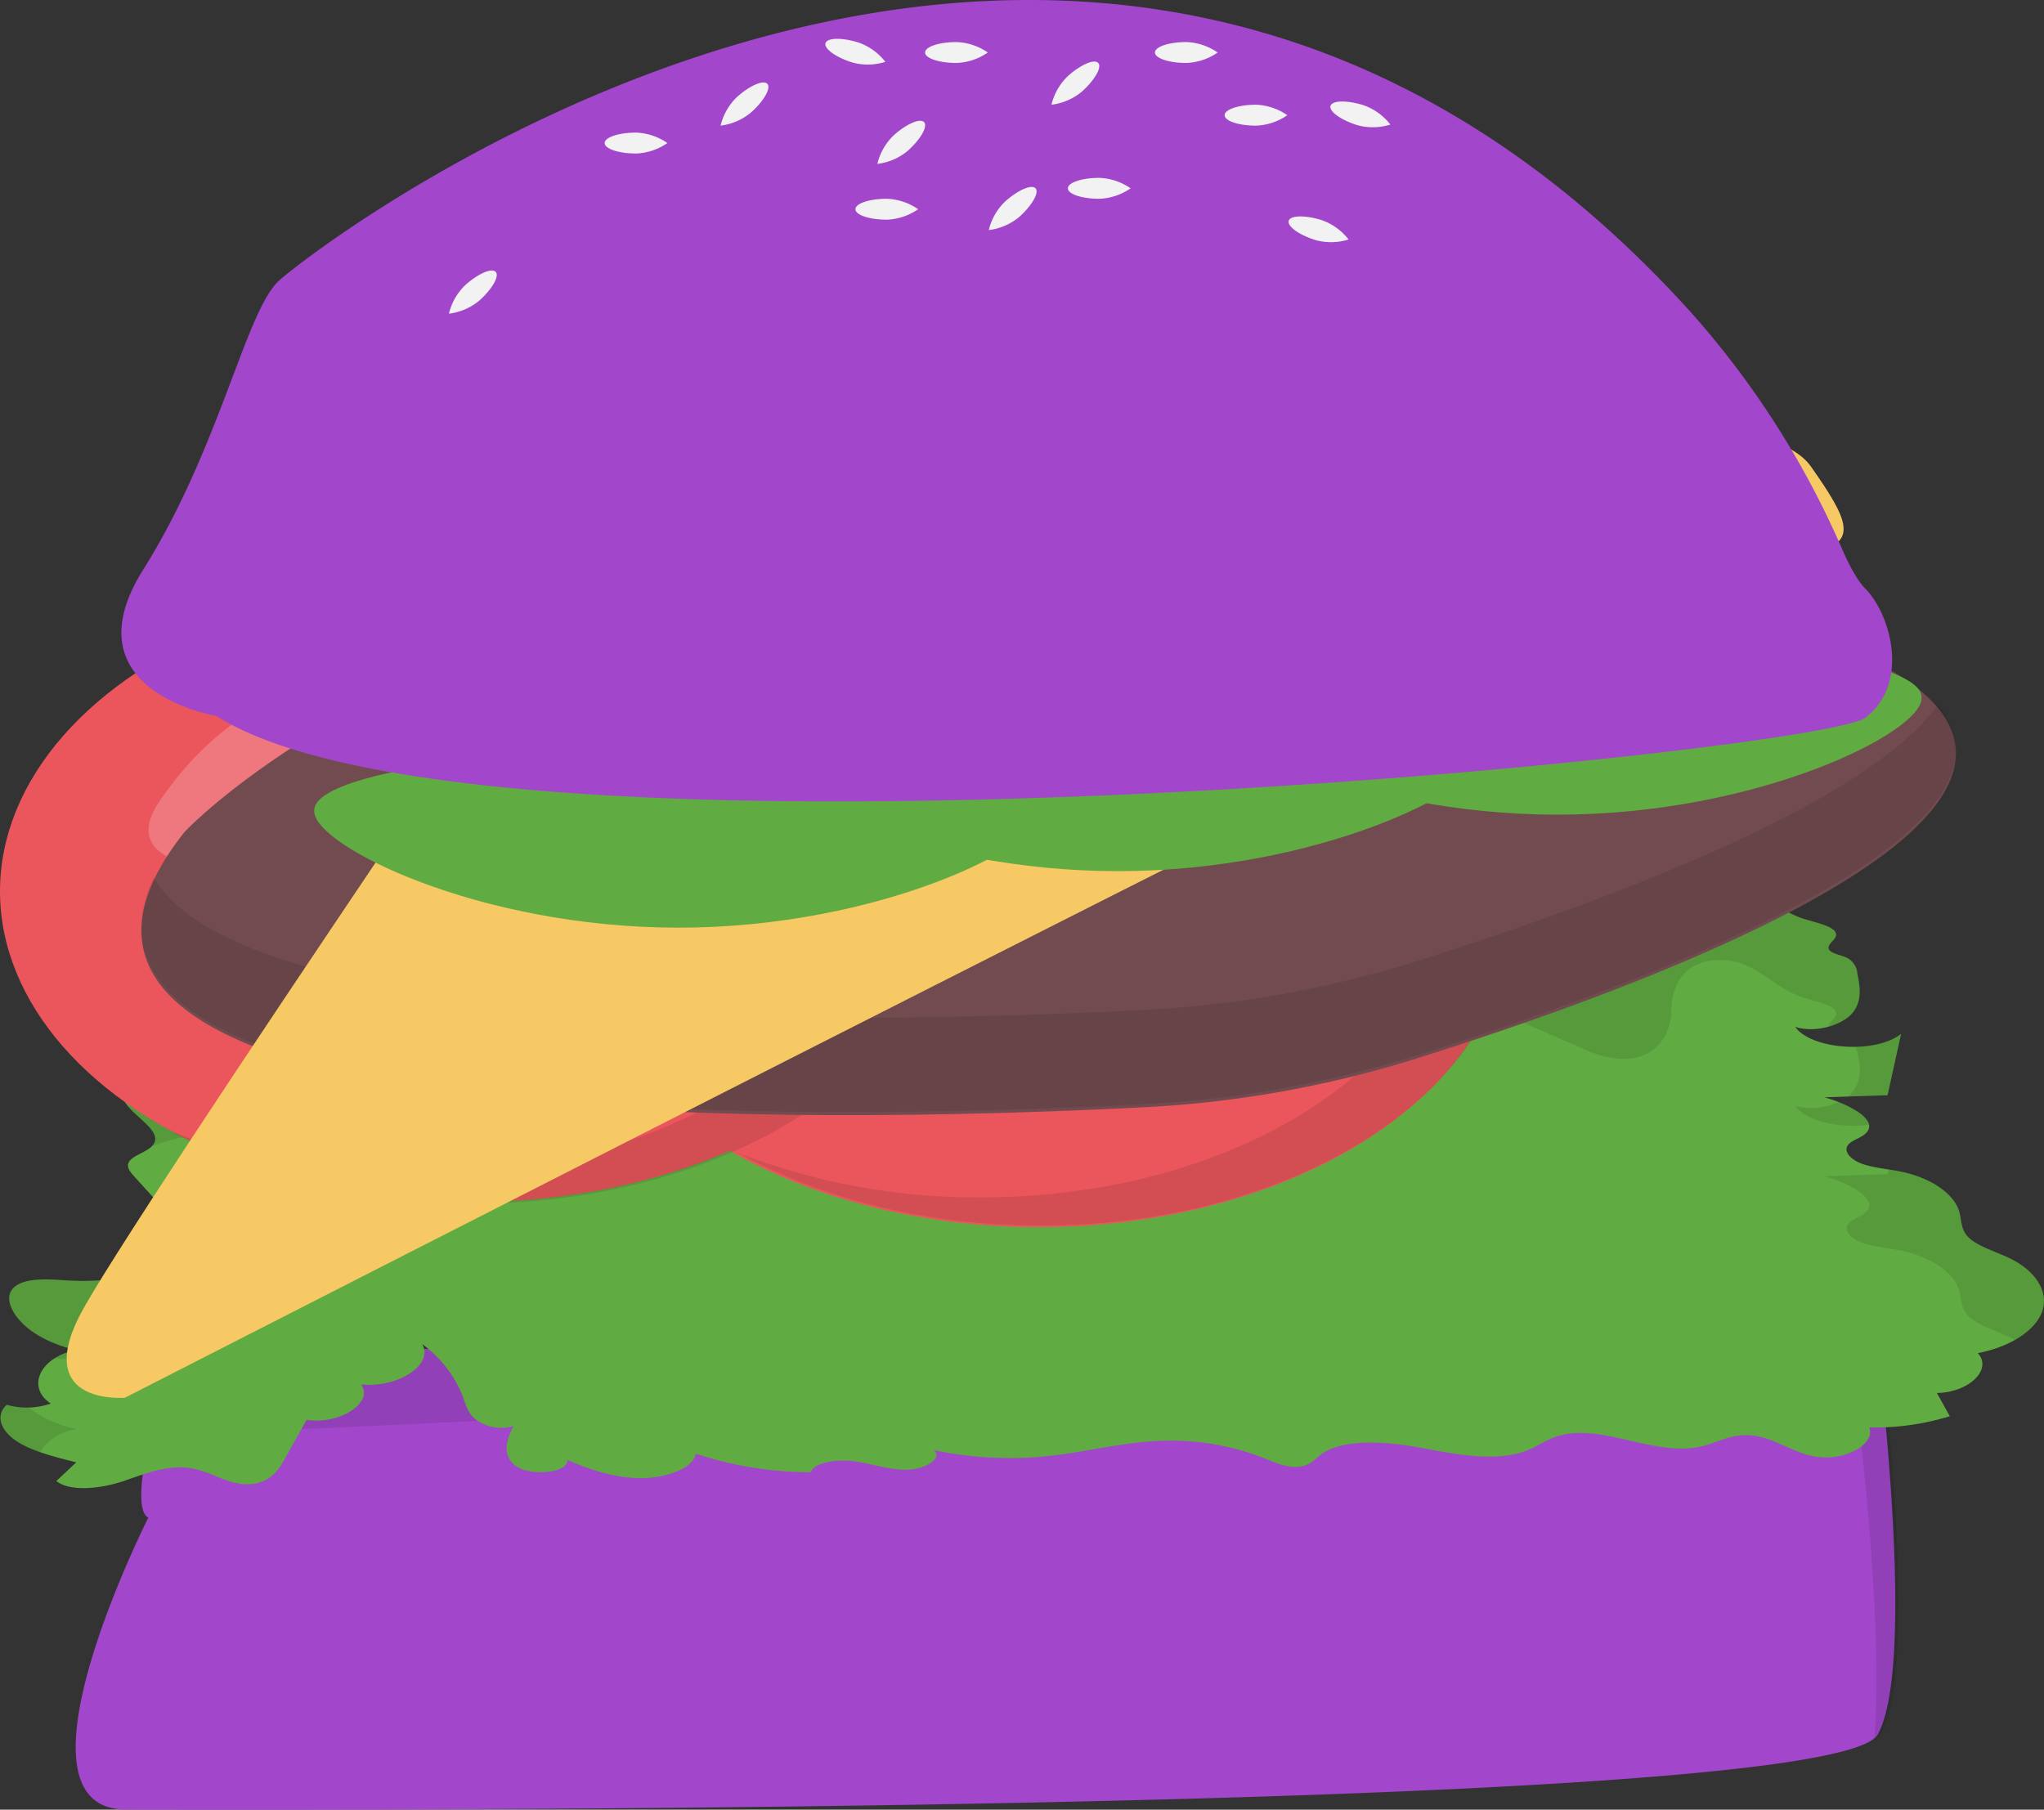 <svg id="Group_103" data-name="Group 103" xmlns="http://www.w3.org/2000/svg" width="453.769" height="401.79" viewBox="0 0 453.769 401.79">
  <rect x="0" y="0" width="453.769" height="401.79" fill="#333333" stroke="none"/>
  <path id="Path_512" data-name="Path 512" d="M405.409,610.759s-32.753,64.809-4.878,64.809,379.1,1.394,388.853-16.725c6.835-12.694,3.067-57.884.2-83.805a19.819,19.819,0,0,0-20.8-17.61c-75.96,4.193-359.732,19.73-358.5,17.791,2.439-3.833.7-2.787.7-2.787S399.834,607.971,405.409,610.759Z" transform="translate(-372.484 -273.802)" fill="#a247cb"/>
  <path id="Path_513" data-name="Path 513" d="M792.74,575.037a19.819,19.819,0,0,0-20.8-17.61c-75.96,4.193-359.732,19.73-358.5,17.791,2.439-3.833.7-2.787.7-2.787s-2.489,7.934-4.527,16.6c.289-.029.5.243-.436,1.9q-.126.56-.247,1.121c11.366,1.123,283.923-13.8,358.133-17.9a19.819,19.819,0,0,1,20.8,17.61c2.133,19.272,4.762,49.192,3.162,68.493a4.167,4.167,0,0,0,1.518-1.412C799.378,646.148,795.609,600.958,792.74,575.037Z" transform="translate(-374.945 -273.802)" opacity="0.1"/>
  <path id="Path_514" data-name="Path 514" d="M442.055,501.027c-3.631-1.113-8.226-2.55-7.812-4.893.22-1.245,1.886-2.216,3.093-3.26,2.327-2.012,2.954-4.846.455-6.789s-8.519-2.2-10.724-.147c-1.134,1.058-1.066,2.384-1.651,3.579-1.827,3.727-9.218,5.364-15.5,6.812s-13.3,4.142-12.714,8c.644,4.206,10.331,7.938,6.433,11.524-1.413,1.3-4.386,2.026-5.019,3.514-.445,1.047.449,2.111,1.317,3.068l6.168,6.8c2.454,2.7,4.983,5.646,4.161,8.656-1.629,5.966-14.872,8.248-25.368,7.578-3.844-.245-8.362-.582-11,1.034-2.036,1.245-2.032,3.184-1.356,4.843,1.741,4.271,7.312,7.97,14.442,9.589-7.991,1.577-11.129,8.222-5.612,11.883a16.419,16.419,0,0,1-9.785.28c-2.729,2.512-1.125,5.959,2.336,8.157s8.364,3.434,13.111,4.608l-4.443,4.154c3.215,2.511,10.158,1.626,14.84.039s9.763-3.718,15.009-2.888c4.92.779,8.641,4.061,13.651,3.5,3.882-.435,5.73-2.93,6.939-5.084l5.142-9.154c7.319,1.145,15.014-3.87,12.075-7.869,8.19.88,16.252-4.439,13.563-8.948a26.213,26.213,0,0,1,8.935,11.371c.671,1.831,1.08,3.768,2.909,5.319a9.661,9.661,0,0,0,8.451,1.529c-1.494,2.9-2.7,6.274.366,8.732s11.925,1.76,11.535-1.251c4.68,2.011,9.925,3.9,15.774,4.051s12.25-2.076,12.783-5.409A81.72,81.72,0,0,0,550.1,588.06c.738-2.231,5.895-2.952,9.75-2.407s7.431,1.855,11.4,1.857,8.242-2.388,6.209-4.338a82.086,82.086,0,0,0,25.443,1.284c8.014-.851,15.61-2.873,23.725-3.309a56.667,56.667,0,0,1,24.153,3.815c2.661,1.115,5.967,2.52,8.89,1.645,1.658-.5,2.464-1.568,3.59-2.423,4.848-3.678,14.76-2.972,22.408-1.527s16.544,3.187,23.244.631c2.528-.964,4.391-2.454,7.081-3.264,9.634-2.9,21.166,4.531,31.392,2.393,3.33-.7,6.032-2.362,9.559-2.567,6.257-.364,10.392,3.876,16.475,4.788,6.312.947,13.155-2.894,11.615-6.52a56.664,56.664,0,0,0,17.916-2.49l-2.866-5.158c7.141-.115,12.393-5.234,9.085-8.853,7.161-1.364,12.823-5.034,14.294-9.266s-1.3-8.861-7.007-11.687c-3.366-1.668-7.787-2.841-9.711-5.137-1.386-1.654-1.184-3.578-1.723-5.386-1.18-3.957-6.292-7.451-12.9-8.813-2.869-.592-6.007-.817-8.6-1.73s-4.473-2.893-2.974-4.411c.793-.8,2.321-1.277,3.309-2.006,4.006-2.958-2.863-6.7-8.727-8.363l14-.458,3.007-13.633c-5.54,4.506-19.912,3.558-23.513-1.551,4.5,1.476,10.532-.411,12.731-3.1s1.659-5.808,1.072-8.754a4.248,4.248,0,0,0-2.334-3.477c-1.371-.653-3.554-.925-4-1.912-.459-1.007,1.314-1.9,1.577-2.927.5-1.977-4.039-2.848-7.107-3.8-7.239-2.255-10.745-8.594-18.982-8.388-8.173.2-10.457,6.444-10.463,11.121s-2.771,10.931-10.951,10.846a22.414,22.414,0,0,1-8.722-2.333l-23.426-10.1a56.093,56.093,0,0,0-9.621-3.449c-4.725-1.1-9.945-1.233-15.045-1.349l-32.77-.745a15.267,15.267,0,0,0-4.971.427c-1.721.575-2.558,1.708-3.595,2.681-4.563,4.284-15.292,5.962-23.034,3.6-2.053-.626-3.892-1.488-6.068-1.96-6.852-1.485-14.042,1.262-21.161,2.255-11.67,1.627-26.173-1.173-34.586,3.728-2.8,1.634-4.293,3.869-6.892,5.61s-7.29,2.923-10.568,1.608c.412,3.2.787,6.531-1.377,9.488s-7.713,5.369-13.165,4.624c-2.894-.765-2.665-3.2-1.3-4.843s3.467-3.328,2.785-5.108-3.774-2.793-6.091-4.024-3.861-3.565-1.4-4.7c-1.658-2.13-7.616-1.871-10.237-.084s-2.883,4.3-3.169,6.629-.909,4.874-3.945,6.431c-5.175,2.653-15.111,1.277-18.543,4.732-1.09,1.1-1.155,2.422-1.779,3.633-2.784,5.4-14.8,6.8-24.631,7.246a12.056,12.056,0,0,0-.137,3.411C450.092,504.734,444.491,501.774,442.055,501.027Z" transform="translate(-370.092 -261.197)" fill="#61ab43"/>
  <path id="Path_515" data-name="Path 515" d="M841.189,499.713c.587,2.946,1.128,6.069-1.072,8.754a6.72,6.72,0,0,1-1.1,1.042l8.875-.29,3.007-13.634c-2.3,1.867-6.106,2.795-10.039,2.881A8.761,8.761,0,0,1,841.189,499.713Z" transform="translate(-428.844 -266.056)" opacity="0.1"/>
  <path id="Path_516" data-name="Path 516" d="M842.107,517.941c-.349-1.843-3.388-3.713-6.79-5.05a13.825,13.825,0,0,1-9.6.842C828.2,517.256,835.808,518.8,842.107,517.941Z" transform="translate(-427.177 -268.225)" opacity="0.1"/>
  <path id="Path_517" data-name="Path 517" d="M847.387,530.021l-.23,1.042-14,.458c5.864,1.661,12.733,5.405,8.727,8.363-.988.73-2.516,1.2-3.309,2.006-1.5,1.518.377,3.5,2.974,4.411s5.736,1.138,8.6,1.73c6.6,1.362,11.717,4.856,12.9,8.813.539,1.808.337,3.732,1.723,5.386,1.924,2.3,6.345,3.47,9.711,5.137.324.161.636.329.941.5,3.043-1.721,5.231-3.941,6.066-6.343,1.472-4.232-1.3-8.861-7.007-11.687-3.366-1.668-7.787-2.841-9.711-5.137-1.386-1.654-1.184-3.578-1.723-5.386-1.179-3.957-6.292-7.451-12.9-8.813C849.247,530.317,848.318,530.168,847.387,530.021Z" transform="translate(-428.109 -270.372)" opacity="0.1"/>
  <path id="Path_518" data-name="Path 518" d="M379.1,600.29c1.09-2.321,3.874-4.382,7.877-5.171a26.648,26.648,0,0,1-10.552-4.76,15.942,15.942,0,0,1-4.845-.606c-2.729,2.512-1.125,5.959,2.336,8.157a25.132,25.132,0,0,0,5.184,2.38Z" transform="translate(-370.092 -277.857)" opacity="0.1"/>
  <path id="Path_519" data-name="Path 519" d="M407.667,515.681a46.592,46.592,0,0,1,6.115-1.822c6.279-1.448,13.671-3.085,15.5-6.812.586-1.195.517-2.521,1.651-3.579,2.2-2.056,8.224-1.8,10.724.147s1.872,4.777-.455,6.789c-1.207,1.044-2.873,2.015-3.093,3.26-.414,2.343,4.181,3.78,7.812,4.893a15.44,15.44,0,0,1,4.728,2.494c.03-.249.06-.5.084-.742,9.826-.441,21.846-1.841,24.631-7.246.624-1.211.688-2.535,1.779-3.633,3.432-3.456,13.368-2.079,18.543-4.732,3.037-1.557,3.66-4.1,3.945-6.431s.548-4.842,3.169-6.629,8.579-2.047,10.237.084c-2.46,1.136-.915,3.469,1.4,4.7s5.414,2.258,6.09,4.024-1.417,3.462-2.785,5.108-1.6,4.078,1.3,4.843c5.452.745,11-1.667,13.165-4.624s1.789-6.292,1.377-9.488c3.278,1.315,7.969.134,10.568-1.608s4.087-3.976,6.892-5.61c8.413-4.9,22.916-2.1,34.586-3.728,7.119-.992,14.309-3.74,21.161-2.255,2.175.471,4.015,1.334,6.068,1.959,7.743,2.36,18.471.682,23.034-3.6,1.037-.974,1.873-2.106,3.595-2.681a15.264,15.264,0,0,1,4.971-.427l32.77.745c5.1.116,10.32.246,15.045,1.349a56.1,56.1,0,0,1,9.621,3.449l23.426,10.1a22.413,22.413,0,0,0,8.722,2.333c8.179.085,10.945-6.169,10.951-10.846s2.29-10.917,10.463-11.121c8.237-.206,11.742,6.132,18.982,8.388,3.068.956,7.612,1.827,7.107,3.8-.234.917-1.663,1.724-1.648,2.6a10.783,10.783,0,0,0,5.337-3.06c2.2-2.685,1.659-5.808,1.072-8.754a4.248,4.248,0,0,0-2.334-3.477c-1.371-.653-3.554-.925-4-1.912-.459-1.007,1.314-1.9,1.577-2.927.505-1.977-4.039-2.848-7.107-3.8-7.24-2.255-10.745-8.594-18.982-8.388-8.173.2-10.457,6.444-10.463,11.121s-2.771,10.931-10.951,10.846a22.413,22.413,0,0,1-8.722-2.333l-23.426-10.1a56.1,56.1,0,0,0-9.621-3.449c-4.725-1.1-9.945-1.233-15.045-1.349l-32.77-.745a15.262,15.262,0,0,0-4.971.427c-1.721.575-2.558,1.707-3.595,2.681-4.563,4.284-15.292,5.962-23.034,3.6-2.053-.626-3.892-1.488-6.068-1.959-6.852-1.485-14.042,1.262-21.161,2.255-11.67,1.627-26.173-1.173-34.586,3.728-2.805,1.634-4.293,3.869-6.892,5.61s-7.29,2.923-10.568,1.608c.412,3.2.787,6.531-1.377,9.488s-7.713,5.369-13.165,4.624c-2.893-.765-2.665-3.2-1.3-4.843s3.468-3.328,2.785-5.108-3.775-2.793-6.091-4.024-3.861-3.564-1.4-4.7c-1.658-2.131-7.616-1.871-10.237-.084s-2.883,4.3-3.169,6.629-.909,4.874-3.945,6.431c-5.175,2.653-15.111,1.277-18.543,4.732-1.09,1.1-1.155,2.422-1.778,3.633-2.784,5.4-14.8,6.8-24.631,7.246-.024.246-.054.494-.084.742a15.44,15.44,0,0,0-4.728-2.494c-3.631-1.113-8.226-2.549-7.812-4.893.22-1.245,1.886-2.216,3.093-3.26,2.327-2.012,2.954-4.846.455-6.789s-8.519-2.2-10.724-.147c-1.134,1.058-1.066,2.384-1.652,3.579-1.827,3.727-9.219,5.364-15.5,6.812s-13.3,4.142-12.714,8C401.7,508.467,411.082,512.147,407.667,515.681Z" transform="translate(-373.955 -261.197)" opacity="0.1"/>
  <path id="Path_520" data-name="Path 520" d="M387.256,573.35a13.765,13.765,0,0,0-4.86,1.9c.941.041,1.877.1,2.777.16,10.5.67,23.739-1.612,25.368-7.578.822-3.01-1.707-5.952-4.161-8.656l-2.959-3.26c-5.135,1.745-12.153,2.354-18.248,1.965-3.844-.245-8.362-.581-11,1.034-2.036,1.245-2.032,3.183-1.355,4.843C374.556,568.032,380.126,571.731,387.256,573.35Z" transform="translate(-370.368 -273.617)" opacity="0.1"/>
  <ellipse id="Ellipse_227" data-name="Ellipse 227" cx="104.53" cy="68.99" rx="104.53" ry="68.99" transform="translate(126.133 134.474)" fill="#ea565c"/>
  <path id="Path_521" data-name="Path 521" d="M588,454.652s-47.387,4.878-33.45-15.331,31.359-27.178,39.722-21.6,11.847,20.906,10.453,20.906-21.6-11.847-28.572-2.787S588,454.652,588,454.652Z" transform="translate(-392.872 -256.066)" fill="#fff" opacity="0.2"/>
  <path id="Path_522" data-name="Path 522" d="M635.884,462.467s39.132,27.167,15.392,33.422-41.5.193-44.21-9.484,4.63-23.579,5.687-22.671,8.674,23.061,19.862,20.727S635.884,462.467,635.884,462.467Z" transform="translate(-399.701 -261.906)" fill="#fff" opacity="0.2"/>
  <path id="Path_523" data-name="Path 523" d="M650.543,438.11s3.088-47.537,20.692-30.427,21.571,35.45,14.68,42.767-22.588,8.2-22.356,6.822,15.282-19.326,7.511-27.707S650.543,438.11,650.543,438.11Z" transform="translate(-405.224 -254.575)" fill="#fff" opacity="0.2"/>
  <ellipse id="Ellipse_228" data-name="Ellipse 228" cx="104.53" cy="68.99" rx="104.53" ry="68.99" transform="translate(0 128.899)" fill="#ea565c"/>
  <path id="Path_524" data-name="Path 524" d="M443.79,448.278s-47.387,4.878-33.45-15.331,31.359-27.178,39.722-21.6,11.847,20.906,10.453,20.906-21.6-11.847-28.572-2.787S443.79,448.278,443.79,448.278Z" transform="translate(-374.8 -255.267)" fill="#fff" opacity="0.2"/>
  <path id="Path_525" data-name="Path 525" d="M491.678,456.093s39.132,27.167,15.392,33.422-41.5.193-44.21-9.484,4.63-23.579,5.687-22.671,8.674,23.061,19.862,20.727S491.678,456.093,491.678,456.093Z" transform="translate(-381.629 -261.107)" fill="#fff" opacity="0.2"/>
  <path id="Path_526" data-name="Path 526" d="M506.337,431.737s3.088-47.537,20.692-30.427,21.571,35.45,14.68,42.767-22.588,8.2-22.356,6.822,15.282-19.326,7.511-27.707S506.337,431.737,506.337,431.737Z" transform="translate(-387.152 -253.776)" fill="#fff" opacity="0.2"/>
  <path id="Path_527" data-name="Path 527" d="M534.39,392.287c22.769,12.655,37.24,31.606,37.24,52.79,0,38.1-46.8,68.99-104.53,68.99a146.527,146.527,0,0,1-54.05-9.928c18.183,10.107,41.657,16.2,67.29,16.2,57.731,0,104.53-30.888,104.53-68.99C584.87,426.3,564.647,404.374,534.39,392.287Z" transform="translate(-375.461 -253.111)" opacity="0.1"/>
  <path id="Path_528" data-name="Path 528" d="M678.6,397.863c22.769,12.655,37.24,31.606,37.24,52.79,0,38.1-46.8,68.99-104.531,68.99a146.528,146.528,0,0,1-54.05-9.928c18.183,10.107,41.657,16.2,67.29,16.2,57.731,0,104.53-30.888,104.53-68.99C729.076,431.879,708.852,409.951,678.6,397.863Z" transform="translate(-393.533 -253.81)" opacity="0.1"/>
  <path id="Path_529" data-name="Path 529" d="M415.577,434.836s89.9-96.168,310.107-56.446c174.078,31.4,31.13,85.445-36.4,106.711a242.637,242.637,0,0,1-60.4,10.875C552.691,499.9,361.058,503.407,415.577,434.836Z" transform="translate(-374.572 -250.164)" fill="#714b4f"/>
  <path id="Path_530" data-name="Path 530" d="M689.283,468.923a242.628,242.628,0,0,1-60.4,10.875c-61.719,3.178-199.2,6.081-220.2-29.385-26.522,57.327,148.278,54,220.2,50.292a242.628,242.628,0,0,0,60.4-10.876c49.5-15.587,139.513-48.786,115.5-77.769C788.62,434.805,727.118,457.008,689.283,468.923Z" transform="translate(-374.573 -255.589)" opacity="0.1"/>
  <line id="Line_14" data-name="Line 14" x2="24.39" y2="48.084" transform="translate(232.992 128.574)" fill="none" stroke="#000" stroke-miterlimit="10" stroke-width="2" opacity="0.1"/>
  <line id="Line_15" data-name="Line 15" x2="20.906" y2="40.418" transform="translate(157.73 145.996)" fill="none" stroke="#000" stroke-miterlimit="10" stroke-width="2" opacity="0.1"/>
  <line id="Line_16" data-name="Line 16" x2="32.753" y2="48.084" transform="translate(276.895 128.574)" fill="none" stroke="#000" stroke-miterlimit="10" stroke-width="2" opacity="0.1"/>
  <line id="Line_17" data-name="Line 17" y1="27.875" x2="219.514" transform="translate(157.73 162.721)" fill="none" stroke="#000" stroke-miterlimit="10" stroke-width="2" opacity="0.1"/>
  <line id="Line_18" data-name="Line 18" x2="15.331" y2="21.603" transform="translate(368.882 137.634)" fill="none" stroke="#000" stroke-miterlimit="10" stroke-width="2" opacity="0.1"/>
  <line id="Line_19" data-name="Line 19" x2="9.756" y2="20.209" transform="translate(114.524 162.721)" fill="none" stroke="#000" stroke-miterlimit="10" stroke-width="2" opacity="0.1"/>
  <path id="Path_531" data-name="Path 531" d="M519.488,343.81s200.461-.907,202.3-2.721,44.138-2.775,52.414,9.015,11.034,17.231,0,19.045S399.947,556.878,399.947,556.878s-20.23,1.814-10.115-18.138S519.488,343.81,519.488,343.81Z" transform="translate(-372.197 -246.558)" fill="#f6c964"/>
  <path id="Path_532" data-name="Path 532" d="M611.524,437.664c0,7.505-36.192,25.784-80.837,25.784s-80.837-18.279-80.837-25.784,36.192-10.453,80.837-10.453S611.524,430.159,611.524,437.664Z" transform="translate(-380.073 -257.487)" fill="#61ab43"/>
  <ellipse id="Ellipse_229" data-name="Ellipse 229" cx="80.837" cy="13.589" rx="80.837" ry="13.589" transform="translate(69.777 166.239)" fill="#61ab43"/>
  <path id="Path_533" data-name="Path 533" d="M723.064,423.323c0,7.5-36.192,25.784-80.837,25.784s-80.837-18.279-80.837-25.784,36.192-10.453,80.837-10.453S723.064,415.818,723.064,423.323Z" transform="translate(-394.051 -255.69)" fill="#61ab43"/>
  <ellipse id="Ellipse_230" data-name="Ellipse 230" cx="80.837" cy="13.589" rx="80.837" ry="13.589" transform="translate(167.339 153.695)" fill="#61ab43"/>
  <path id="Path_534" data-name="Path 534" d="M834.6,408.982c0,7.505-36.192,25.784-80.837,25.784s-80.837-18.279-80.837-25.784,36.192-10.453,80.837-10.453S834.6,401.477,834.6,408.982Z" transform="translate(-408.03 -253.893)" fill="#61ab43"/>
  <ellipse id="Ellipse_231" data-name="Ellipse 231" cx="80.837" cy="13.589" rx="80.837" ry="13.589" transform="translate(264.901 141.152)" fill="#61ab43"/>
  <path id="Path_535" data-name="Path 535" d="M421.967,392.12s-33.247-5.412-16.237-32.474,22.731-57.4,30.154-64.174c8.3-7.577,179.583-140.424,313.022,6.579a196.116,196.116,0,0,1,34.029,53.137c1.614,3.674,3.394,6.971,5.133,8.711,5.412,5.412,10.051,20.876,0,28.608S481.889,430.392,421.967,392.12Z" transform="translate(-373.937 -233.17)" fill="#a247cb"/>
  <path id="Path_536" data-name="Path 536" d="M601.112,285.945a13.006,13.006,0,0,1-6.959,2.32c-3.843,0-6.959-1.039-6.959-2.32s3.116-2.32,6.959-2.32A13.006,13.006,0,0,1,601.112,285.945Z" transform="translate(-397.285 -239.493)" fill="#f2f2f2"/>
  <path id="Path_537" data-name="Path 537" d="M537.466,269.15a13.006,13.006,0,0,1-6.959,2.32c-3.843,0-6.959-1.039-6.959-2.32s3.115-2.32,6.959-2.32A13.006,13.006,0,0,1,537.466,269.15Z" transform="translate(-389.309 -237.388)" fill="#f2f2f2"/>
  <path id="Path_538" data-name="Path 538" d="M710.446,293.224a13.005,13.005,0,0,1-7.334.136c-3.668-1.147-6.331-3.069-5.949-4.291s3.666-1.284,7.334-.136A13.006,13.006,0,0,1,710.446,293.224Z" transform="translate(-411.062 -240.055)" fill="#f2f2f2"/>
  <path id="Path_539" data-name="Path 539" d="M592.879,248.142a13.006,13.006,0,0,1-7.334.136c-3.668-1.147-6.331-3.069-5.949-4.291s3.666-1.284,7.334-.136a13.007,13.007,0,0,1,5.949,4.291Z" transform="translate(-396.328 -234.406)" fill="#f2f2f2"/>
  <path id="Path_540" data-name="Path 540" d="M721.053,264.053a13.006,13.006,0,0,1-7.334.136c-3.668-1.147-6.331-3.069-5.949-4.291s3.666-1.284,7.334-.136a13.006,13.006,0,0,1,5.949,4.291Z" transform="translate(-412.391 -236.4)" fill="#f2f2f2"/>
  <path id="Path_541" data-name="Path 541" d="M694.812,262.078a13.006,13.006,0,0,1-6.959,2.32c-3.843,0-6.959-1.039-6.959-2.32s3.115-2.32,6.959-2.32A13.007,13.007,0,0,1,694.812,262.078Z" transform="translate(-409.028 -236.502)" fill="#f2f2f2"/>
  <path id="Path_542" data-name="Path 542" d="M618.791,246.167a13.006,13.006,0,0,1-6.959,2.32c-3.843,0-6.959-1.039-6.959-2.32s3.115-2.32,6.959-2.32A13.006,13.006,0,0,1,618.791,246.167Z" transform="translate(-399.501 -234.508)" fill="#f2f2f2"/>
  <path id="Path_543" data-name="Path 543" d="M677.132,246.167a13.006,13.006,0,0,1-6.959,2.32c-3.843,0-6.959-1.039-6.959-2.32s3.116-2.32,6.959-2.32A13.006,13.006,0,0,1,677.132,246.167Z" transform="translate(-406.812 -234.508)" fill="#f2f2f2"/>
  <path id="Path_544" data-name="Path 544" d="M655.033,280.641a13.006,13.006,0,0,1-6.959,2.32c-3.843,0-6.959-1.039-6.959-2.32s3.115-2.32,6.959-2.32A13.006,13.006,0,0,1,655.033,280.641Z" transform="translate(-404.043 -238.829)" fill="#f2f2f2"/>
  <path id="Path_545" data-name="Path 545" d="M592.75,273.406a13.006,13.006,0,0,1,3.648-6.364c2.868-2.559,5.884-3.858,6.737-2.9s-.78,3.8-3.648,6.364A13.006,13.006,0,0,1,592.75,273.406Z" transform="translate(-397.981 -237.012)" fill="#f2f2f2"/>
  <path id="Path_546" data-name="Path 546" d="M552.971,263.682a13.005,13.005,0,0,1,3.648-6.364c2.868-2.559,5.884-3.858,6.736-2.9s-.78,3.8-3.648,6.363a13.006,13.006,0,0,1-6.737,2.9Z" transform="translate(-392.996 -235.793)" fill="#f2f2f2"/>
  <path id="Path_547" data-name="Path 547" d="M484.023,311.416a13.006,13.006,0,0,1,3.648-6.364c2.868-2.559,5.884-3.858,6.737-2.9s-.78,3.8-3.648,6.363a13.005,13.005,0,0,1-6.736,2.9Z" transform="translate(-384.356 -241.776)" fill="#f2f2f2"/>
  <path id="Path_548" data-name="Path 548" d="M636.948,258.379a13.006,13.006,0,0,1,3.648-6.364c2.868-2.559,5.884-3.858,6.737-2.9s-.78,3.8-3.648,6.364A13.006,13.006,0,0,1,636.948,258.379Z" transform="translate(-403.52 -235.129)" fill="#f2f2f2"/>
  <path id="Path_549" data-name="Path 549" d="M621.036,290.2a13,13,0,0,1,3.648-6.363c2.868-2.559,5.884-3.858,6.736-2.9s-.78,3.8-3.648,6.364A13.006,13.006,0,0,1,621.036,290.2Z" transform="translate(-401.526 -239.117)" fill="#f2f2f2"/>
</svg>
